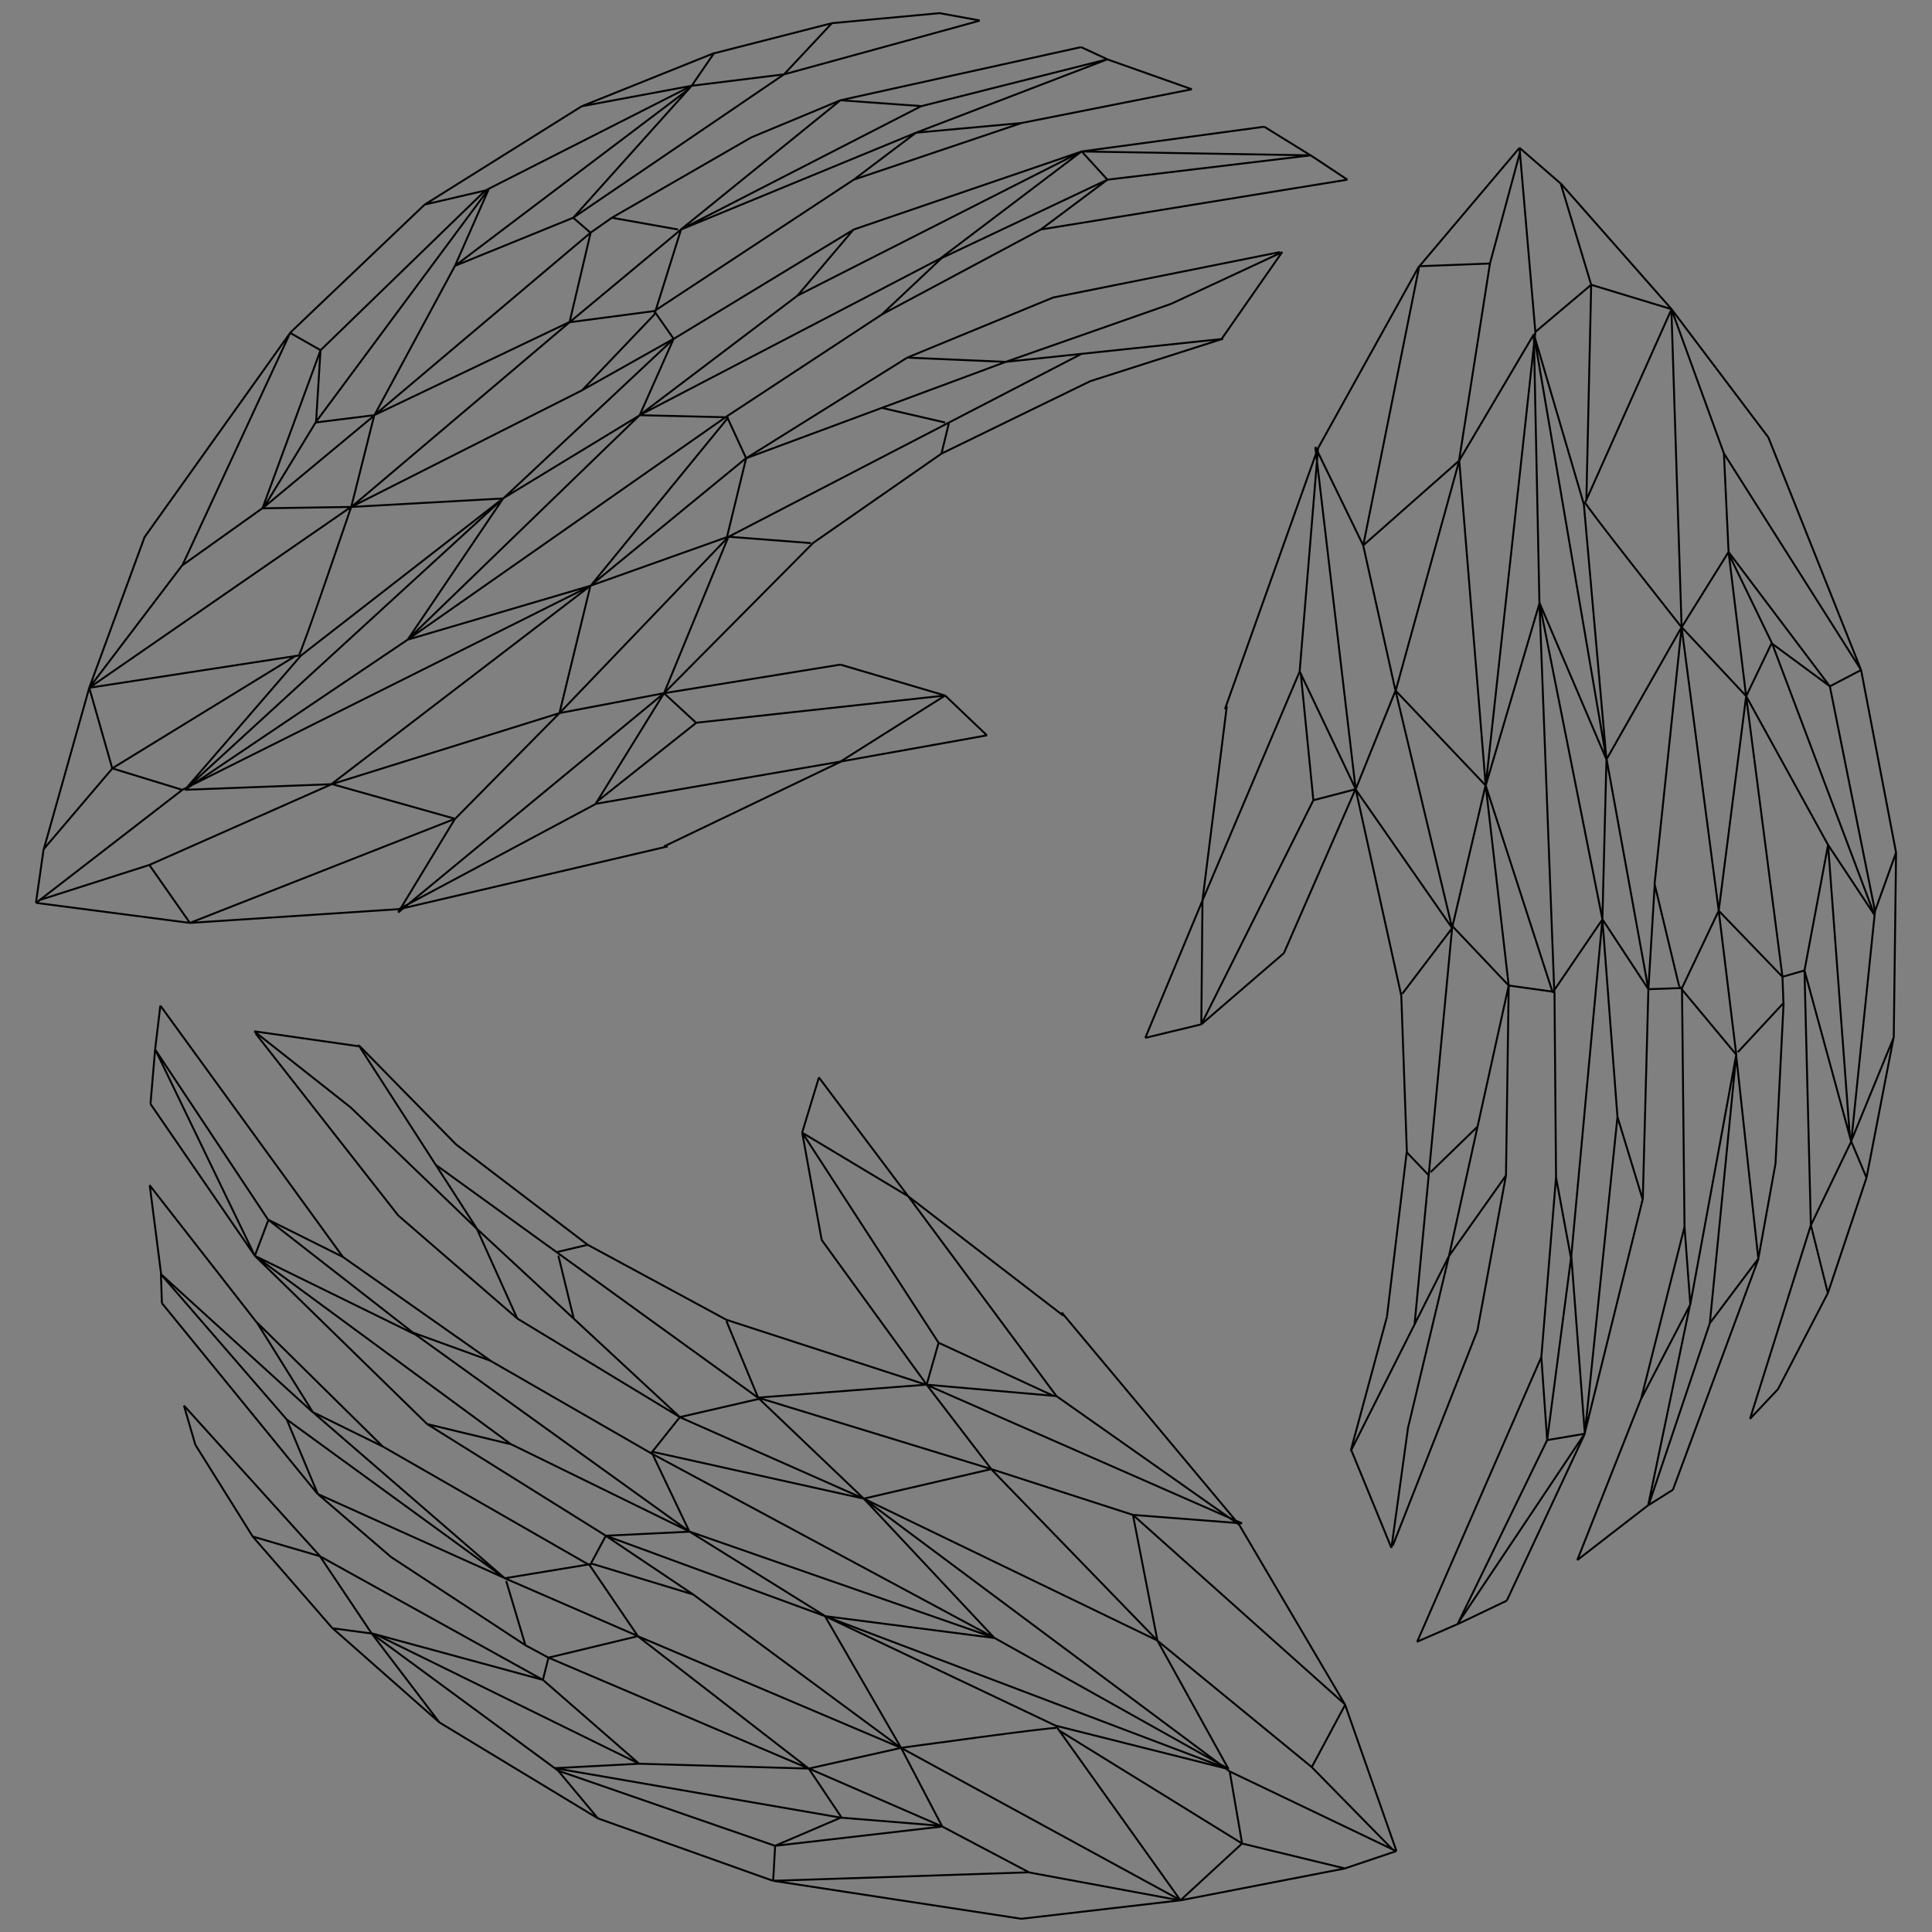<?xml version="1.0" encoding="utf-8"?>
<!-- Generator: Adobe Illustrator 26.0.3, SVG Export Plug-In . SVG Version: 6.00 Build 0)  -->
<svg version="1.1" id="Layer_1" xmlns="http://www.w3.org/2000/svg" xmlns:xlink="http://www.w3.org/1999/xlink" x="0px" y="0px"
	 viewBox="0 0 1000 1000" style="enable-background:new 0 0 1000 1000;" xml:space="preserve">
<rect x="0" y="0" width="1000" height="1000" fill="#808080" stroke="none"/>
<style type="text/css">
	.st0{fill:#FFFFFF;stroke:#000000;stroke-miterlimit:10;}
</style>
<path class="st0" d="M386.2,237.2l134.4-49.9 M520.6,187.3l112.5-11.9 M520.6,187.3l85.5-30 M606.1,157.3l57.6-26.8 M663.7,130.4
	l-31.5,45.2 M662.4,130.5L545.1,154 M545.1,154l-75.5,31.1 M469.6,185.1l51,2.2 M386.2,237.2l-10,41.1 M376.2,278.3l183.7-95.2
	 M487.3,234.8l3.9-16 M564.3,197.3l-77,37.5 M564.3,197.3l67.9-21.7 M487.3,234.8l-66.7,46.4 M419.7,281.1l-42.7-3.3 M386.2,237.2
	l83.4-52.1 M456.4,211.1l32.8,7.6 M377,216l-45.8-1.1 M331.1,214.9l17.6-39.6 M348.7,175.4l93.2-56.6 M441.9,118.8l118-40.4
	 M559.8,78.4l94.5-12.8 M654.4,65.6l24.1,14.9 M678.4,80.4l-118.6-2 M559.8,78.4l-147,74.6 M412.8,153l29-34.2 M412.8,153
	l-81.7,61.9 M331.1,214.9l155.2-80.9 M486.3,134.1l73.5-55.7 M486.3,134.1L573.2,93 M573.2,93l-13.3-14.6 M573.2,93l105.3-12.6
	 M697.4,93l-19-12.6 M697.4,93l-158.7,25.8 M538.7,118.8L573.2,93 M538.7,118.8l-82.3,44 M456.4,162.8l32.8-30.9 M456.4,162.8
	l-80.2,52.7 M338.7,161l103.2-68 M441.9,93l86.8-29.3 M528.6,63.7l88.3-17.5 M616.9,46.2l-43.8-15.5 M573.2,30.7l-99.1,38
	 M528.6,63.7l-54.6,5 M474.1,68.7L441.9,93 M474.1,68.7l-121.6,50.1 M352.5,118.8l-57.7,48 M338.7,161l-43.9,5.8 M338.7,162.8
	l13.8-44 M573.2,30.7l-13.6-6.3 M559.5,24.4L435,51.9 M435,51.9l-82.6,66.9 M351,118.8l-34.3-6.1 M316.7,112.7l72.2-41.6 M435,51.9
	l41.7,3 M476.7,55l96-24.2 M476.7,55l-124.3,63.8 M388.9,71.1L435,51.9 M316.7,112.7l-11.1,7.8 M294.8,166.8l10.9-46.3 M507.1,10.7
	L405.8,38.5 M405.8,38.5l-109.1,74.2 M296.7,112.7L358,44.4 M358,44.4l47.7-5.9 M405.8,38.5L430.6,12 M430.6,12l55.8-5.2 M486.3,6.8
	l20.8,3.8 M430.6,12l-61,15.6 M369.6,27.5L358,44.4 M358,44.4L251.2,98.6 M251.2,98.6l-31.4,7.3 M219.8,105.9L301.1,55 M301.1,55
	L358,44.4 M369.6,27.5L301.1,55 M235.5,137.6l120.9-91.4 M235.5,137.6l61.2-24.9 M235.5,137.6l17.6-40 M235.5,137.6l-41.7,77.3
	 M296.7,112.7l9,7.8 M305.6,120.5l-111.9,94.5 M193.7,214.9l101-48.2 M251.2,98.6l-85.3,82.7 M165.9,181.3l-30,81.7 M135.9,263.1
	l57.9-48.1 M193.7,214.9l-30.5,3.8 M163.3,218.7l89.8-121.1 M165.9,181.3l-2.3,37 M163.6,218.3l-26.9,44.1 M219.8,105.9l-69.7,66.4
	 M150.2,172.3l15.8,9 M150.2,172.3L94.4,292.6 M94.4,292.6l41.5-29.6 M338.7,162.8l-37.5,39.3 M301.1,202.1l47.5-26.7 M348.7,175.4
	l-10-14.3 M181.8,262.4l119.3-60.3 M181.8,262.4l11.9-47.4 M294.8,166.8l-112.9,95.6 M181.8,262.4l78.6-4.4 M260.5,257.9l70.7-43
	 M348.7,175.4l-88.2,82.6 M260.5,257.9L211,331.1 M331.1,214.9L211,331.1 M376.2,215.5L211,331.1 M377,216l-71.3,87.2 M305.6,303.2
	l80.6-66.1 M376.2,215.5l10,21.7 M305.6,303.2L211,331.1 M305.6,303.2l71.3-25.4 M305.6,303.2l-16,65.8 M289.6,369.1l87.4-91.2
	 M377,277.9l-33.3,80.9 M343.7,358.8l77-77.6 M289.6,369.1l54.1-10.3 M305.6,303.2l-134,102.6 M171.7,405.9l-76,2.9 M211,331.1
	L95.7,408.8 M94.4,408.8l211.3-105.6 M260.5,257.9l-104.7,81.4 M155.8,339.3l-60.1,69.5 M95.7,408.8l164.8-150.9 M46.2,356
	l135.6-93.7 M46.2,356l48.1-63.4 M135.9,263.1l45.9-0.7 M154.6,339.3c0.9,0.3,27.2-77,27.2-77 M154.6,339.3L46.2,356 M171.7,405.9
	l117.9-36.8 M150.2,172.3L74.9,277.9 M46.2,356l28.7-78.2 M46.2,356l-23.5,83.4 M153.3,339.3l-95.2,58.4 M58.1,397.7l36.2,11.1
	 M94.4,408.8l-75.7,58.5 M18.6,467.3l4-27.9 M22.7,439.4l35.5-41.7 M58.1,397.7L46.2,356 M18.6,467.3l79.7,10.4 M98.3,477.7l-21-30
	 M77.3,447.7l-56.6,18.1 M77.3,447.7l94.4-41.8 M98.3,477.7l137.2-53.9 M289.6,369.1l-54.1,54.8 M235.5,423.8l-63.8-18 M235.5,423.8
	l-29.4,48.5 M98.3,477.7l107.8-7.1 M206.1,470.7l139.5-32.6 M343.7,438.1l91.4-43.8 M435,394.2l-126.9,21.9 M308.2,416.2l-102,54.5
	 M308.2,416.2l35.5-57.4 M343.7,358.8 M206.1,472.3l137.6-113.5 M341.3,359.2L435,344 M435,344l54.2,16 M489.2,360l-128.9,14.1
	 M309,414.9l51.4-40.8 M343.7,358.8l16.6,15.3 M435,394.2l54.2-34.2 M489.2,360l21.6,20.6 M510.9,380.6L435,394.2 M780.9,510.1
	l-30.9,140 M750,650.1l-50.9,101.1 M750,650.1l-21,88.1 M728.9,738.2l-8.7,63 M699.3,750.3l20.9,50.9 M720.9,800l43.8-111.3
	 M764.7,688.7l14.8-80.3 M779.5,608.4L750,650.1 M780.9,510.1l-29.1-30.7 M751.7,479.4l-19.5,205.9 M739.5,608.3l-11.4-11.9
	 M728.1,596.4l-10.2,85 M699.3,750.3l18.6-68.8 M725.3,515.2l2.9,81.2 M725.8,514.4l25.9-34.1 M780.9,510.1l-1.4,98.3 M764.7,583.2
	l-24.2,23.5 M803.6,513.8l25.8-37.9 M829.4,475.8l23.8,36.2 M853.2,512l-2.9,109 M850.2,621l-30,121 M779.9,828.5l40.4-86.4
	 M779.9,828.5l-25.5,12.2 M754.3,840.7l65.9-98.6 M820.3,742.1l16.9-164 M837.2,578.1l13.1,42.9 M837.2,578.1l-7.8-102.2
	 M813.3,650.1l16.1-174.3 M813.3,650.1l7,91.9 M813.3,650.1l-12.5,95.3 M800.8,745.4l19.5-3.3 M800.8,745.4l-46.4,95.3 M754.3,840.7
	l-20.9,9.1 M797.8,702.4l-64.3,147.4 M800.8,745.4l-3-42.9 M797.8,702.4l7.6-93 M813.6,653.7l-8.2-44.3 M805.4,609.4l-0.8-96
	 M870.6,511.4l1.3,123.6 M871.9,635l-22.4,88.8 M849.5,723.8l-33.1,83.7 M816.4,807.5l36.7-28.4 M853.1,779.1l21.7-103.9
	 M874.9,675.2l-25.3,48.6 M874.9,675.2l-3-40.3 M874.9,675.2l23.8-129.4 M898.7,545.9l-9.1-74.5 M889.6,471.4l-19,40 M898.7,545.9
	l-29.5-35.4 M865.9,771.1l-12.7,8 M865.9,771.1l44.3-119.6 M910.1,651.5l-11.5-105.6 M899.5,544.6l23.7-25.5 M923.2,519.1l-4.2,83.2
	 M910.1,651.5L885,684.9 M885,684.9l-31.6,93.9 M885,684.9l13.7-139 M919,602.3l-8.9,49.2 M922.6,505.6l0.5,13.5 M922.6,505.6
	l-33-34.2 M905.8,734.4l31.5-100.3 M937.3,634.2L934,502.3 M934,502.3l24.2,88.6 M958.2,590.8l-20.9,43.4 M946.1,669.3l-8.8-35.2
	 M946.1,669.3L920.3,719 M920.3,719l-14.5,15.4 M946.1,669.3l20-59.7 M966.1,609.6l-7.9-18.8 M958.2,590.8l12.3-119.2 M970.5,471.6
	l10.9-30.3 M981.4,441.3l-1.2,95.9 M980.1,537.2l-22,53.6 M966.1,609.6l14-72.4 M946.2,437.3l11.3,151.1 M934,502.3l12.2-64.9
	 M946.2,437.3l24.1,36.4 M946.2,437.3l-42.4-77 M934,502.3l-11.4,3.3 M922.6,505.6l-18.8-145.2 M903.8,360.4l-14.2,111 M970.5,471.6
	l-23.4-116.5 M947.1,355.2l-52.4-69.5 M894.7,285.7l9.1,74.7 M903.8,360.4l13.3-27.7 M917.1,332.7l53.2,141.1 M947.1,355.2l-29.8-22
	 M894.8,286.7l22.5,46.5 M981.4,441.3l-18.1-94.5 M963.3,346.8l-16.1,8.4 M963.3,346.8l-71-112.1 M892.3,234.7l2.4,50.9
	 M869.1,510.4l-12.7-52.9 M853.2,512l3.3-54.4 M853.2,512l17.5-0.6 M856.4,457.6l14-132.9 M870.4,324.6l33.4,35.7 M889.6,471.4
	l-19.2-146.7 M870.4,324.6l-38.9,68.5 M831.5,393.1l-2.1,82.7 M853.2,512l-21.6-118.9 M831.5,393.1l-34.7-81.2 M829.4,475.8
	l-32.6-163.9 M796.8,311.9l7.7,201.5 M769,406.6l34.7,107.2 M769,406.6l11.9,103.5 M780.9,510.1l23.7,3.3 M769,406.6l27.9-94.6
	 M751.6,480.3l17.3-73.7 M769,406.6l-46.6-49.1 M722.3,357.4l29.3,122.8 M751.6,480.3l-50-71.8 M701.7,408.5l23.6,106.8
	 M701.7,408.5l20.6-51 M769,406.6l-13.7-168.2 M755.3,238.4l38.7-65.5 M796.8,311.9l-2.9-139 M794.7,171.8L769,406.6 M819.8,261
	l11.7,132.1 M819.8,261l-25.9-88.1 M793.9,172.9l37.6,220.2 M870.4,324.6l-5.3-164.7 M865.1,159.9l27.2,74.8 M894.7,285.7l-24.3,39
	 M820.5,260.1c-0.7,0.6,49.9,64.6,49.9,64.6 M820.5,260.1l44.7-100.1 M755.3,238.4l-32.9,119.1 M963.3,346.8l-48-120.4 M915.3,226.4
	l-50.2-66.5 M865.1,159.9l-57.3-65 M821.1,259l2.5-111.7 M823.6,147.4l-28.9,24.4 M794.7,171.8l-8.2-95.3 M786.5,76.5L807.8,95
	 M807.8,95l15.8,52.4 M823.6,147.4l41.5,12.6 M786.5,76.5l-51.9,61.4 M734.6,137.8l36.6-1.4 M771.2,136.4L786.7,79 M771.2,136.4
	l-16,102 M734.6,137.8l-29,144.5 M705.6,282.3l16.7,75.2 M705.6,282.3l49.7-43.9 M705.6,282.3l-24.8-51 M682.1,232.2l52.4-94.4
	 M682.1,232.2L634,367.1 M635,365.5l-12.6,100.5 M622.4,466.1l50.3-118.5 M672.7,347.5l9.5-115.3 M672.7,347.5l29,60.9 M701.7,408.5
	 M701.7,408.5l-20.9-177.1 M702.6,406.2l-38,87 M621.8,530.2l42.8-36.9 M621.8,530.2l58-116 M679.8,414.2l-6.5-65.3 M701.7,408.5
	l-21.9,5.7 M622.4,466.1l-0.6,64.1 M621.8,530.2l-29,7 M592.8,537.2l29.6-71.1 M351.9,733.5L246.8,636 M185.5,540.8l61.3,95.1
	 M181.5,573.2l65.3,62.8 M181.5,573.2l-49.9-39.4 M131.6,533.8l54.5,7.8 M132.3,534.9l73.8,94.2 M206.1,629.1l61.7,53.4 M246.8,636
	l21,46.6 M351.9,733.5l41.2-9.5 M393.1,724L225.4,602.8 M288.1,648.1l16.1-3.8 M304.2,644.3l-68.1-51.9 M236.1,592.4l-49.9-50.9
	 M304.2,644.3l71.4,38.6 M392.4,723.4L376,683.8 M351.9,733.5l-84.1-51 M297,682.6l-8-32.7 M337.1,751.3l19.7,41.4 M313.6,794.9
	l43.2-2.1 M313.6,794.9l-92.5-57.8 M221.1,737.1L131.9,650 M131.9,650l-54-78.6 M77.9,571.3l2.4-28.2 M131.9,650L80.3,543.1
	 M131.9,650l132.8,97.7 M264.7,747.6l-43.6-10.5 M264.7,747.6l92.1,45.1 M356.8,792.7L214.7,690.5 M131.9,650l82.8,40.6
	 M214.7,690.5l-75.8-59.1 M138.9,631.5l-7,18.5 M138.9,631.5l-58.6-88.3 M83,520.5l-2.7,22.6 M83,520.5l94.5,130.1 M177.5,650.6
	l-38.5-19.2 M177.5,650.6l76.4,53.7 M253.8,704.3l-42.4-15.4 M253.8,704.3l83.2,47.9 M198.1,748.7l107.2,61.5 M198.1,748.7
	l-65.2-64.3 M132.8,684.4l-55.4-71 M77.5,613.5l5.9,46 M83.3,659.5l78.5,71.4 M161.9,730.9l-29-46.5 M161.9,730.9l36.2,17.8
	 M161.9,730.9l99.5,86.1 M261.3,816.9l68.8,29.9 M330.2,846.9l-24.9-36.6 M306.8,809.4l-45.5,7.5 M83.3,659.5l0.5,15 M83.8,674.5
	l80.6,98.8 M164.5,773.3l96.9,43.6 M262,818.3l10,33.4 M272,851.6l-69.6-45.7 M164.5,773.3l-16.1-38.6 M148.4,734.7l-64.9-74.9
	 M148.4,734.7l112.9,82.2 M202.4,805.9l-37.9-32.6 M283.9,858l-11.9-6.4 M283.9,858l46.2-11.1 M95.2,727.5l70.5,78 M165.6,805.5
	l115.4,64 M281,869.5l-88.6-24.1 M165.6,805.5l26.8,40 M130.8,795.3l34.8,10.2 M130.8,795.3l-29.7-47.5 M101.1,747.8l-5.9-20.3
	 M130.8,795.3l41.3,47.5 M172.2,842.8l20.2,2.7 M192.4,845.5l96.5,71 M309.5,941.2l-20.6-24.7 M309.5,941.2l-82.1-49.7 M227.5,891.6
	l-35.1-46.1 M172.2,842.8l55.3,48.8 M194.8,846.1l136,66.8 M330.8,912.9L281,869.5 M330.8,912.9l-43.6,2.3 M330.8,912.9l87.8,2.5
	 M281,869.5l2.9-11.5 M283.9,858l134.7,57.4 M418.6,915.4l-88.5-68.5 M288.9,916.5l112.3,38.9 M401.2,955.4l86.5-10 M487.7,945.4
	l-69-30 M418.6,915.4l17.1,25.5 M435.7,940.9l-148.5-25.7 M435.2,940.8l-34.1,14.6 M435.2,940.8l51.4,4.2 M309.5,941.2l90.6,32.3
	 M400.2,973.5l1-18.2 M400.2,973.5l132.6-4.4 M532.8,969.2l-45.1-23.8 M358.8,825.3l-52-15.8 M358.8,825.3l-45.3-30.4 M313.6,794.9
	l-8.3,15.4 M358.8,825.3l107.5,79.4 M466.4,904.7l-47.7,10.7 M330.2,846.9l136.2,57.8 M466.4,904.7L427,836.5 M356.8,792.7
	l70.2,43.7 M313.6,794.9L427,836.5 M427,836.5l87.6,11.3 M356.8,792.7l157.8,55 M514.6,847.7L337,752.2 M337.1,751.3l110,24.4
	 M447.1,775.7l-95.3-42.2 M351.9,733.5L337,752.2 M447.1,775.7l67.5,72 M447.1,775.7l-54.8-52.3 M513.1,760.4l-66,15.3 M513.1,760.4
	l-120.8-37 M392.4,723.4l87.2-6.7 M479.6,716.8l-104-33.8 M513.1,760.4l-33.5-43.7 M447.1,775.7l151.9,73.4 M635.9,915.7l-36.8-66.5
	 M514.6,847.7l121.3,67.9 M636.5,916.9L447.1,775.7 M427,836.5l119.8,56.9 M635.9,915.7l-89.1-22.4 M427,836.5l208.9,79.2
	 M466.4,904.7l144.7,78.9 M532.8,969.2l78.3,14.5 M487.7,945.4l-21.3-40.7 M547.3,894.4c-0.1-0.9-81,10.3-81,10.3 M547.3,894.4
	l63.7,89.2 M599.1,849.2l-86-88.7 M400.2,973.5l128.1,19.6 M528.3,993.2l82.7-9.6 M611.1,983.6l85.1-16.5 M642.9,954.2l-95-58.7
	 M642.9,954.2l-6.4-37.3 M636.5,916.9l86.3,41.3 M722.8,958.1l-26.7,9 M642.9,954.2l53.2,12.9 M642.9,954.2l-31.9,29.4 M722.8,958.1
	l-26.6-75.8 M696.3,882.3l-17.3,32.3 M678.9,914.6l41.6,42.4 M678.9,914.6l-79.8-65.4 M696.3,882.3l-109.9-98.2 M513.1,760.4
	l73.3,23.7 M586.4,784.1l12.7,65.1 M586.4,784.1l56.5,4.4 M641.4,789.2l54.8,93.1 M641.4,789.2l-91.9-109.9 M470.1,619.2l80.3,61.8
	 M470.1,619.2l76.7,103.4 M641.4,789.2l-94.6-66.6 M546.8,722.6l-67.2-5.9 M479.6,716.8 M479.6,716.8l163.3,71.7 M481.1,718.7
	l-55.8-76.9 M425.3,641.8l-10.1-55.6 M415.2,586.2L485.8,695 M485.8,695l59.5,27.5 M479.6,716.8l6.2-21.7 M470.1,619.2l-55-33
	 M415.2,586.2l8.7-28.6 M423.8,557.6l46.3,61.6"/>
</svg>
